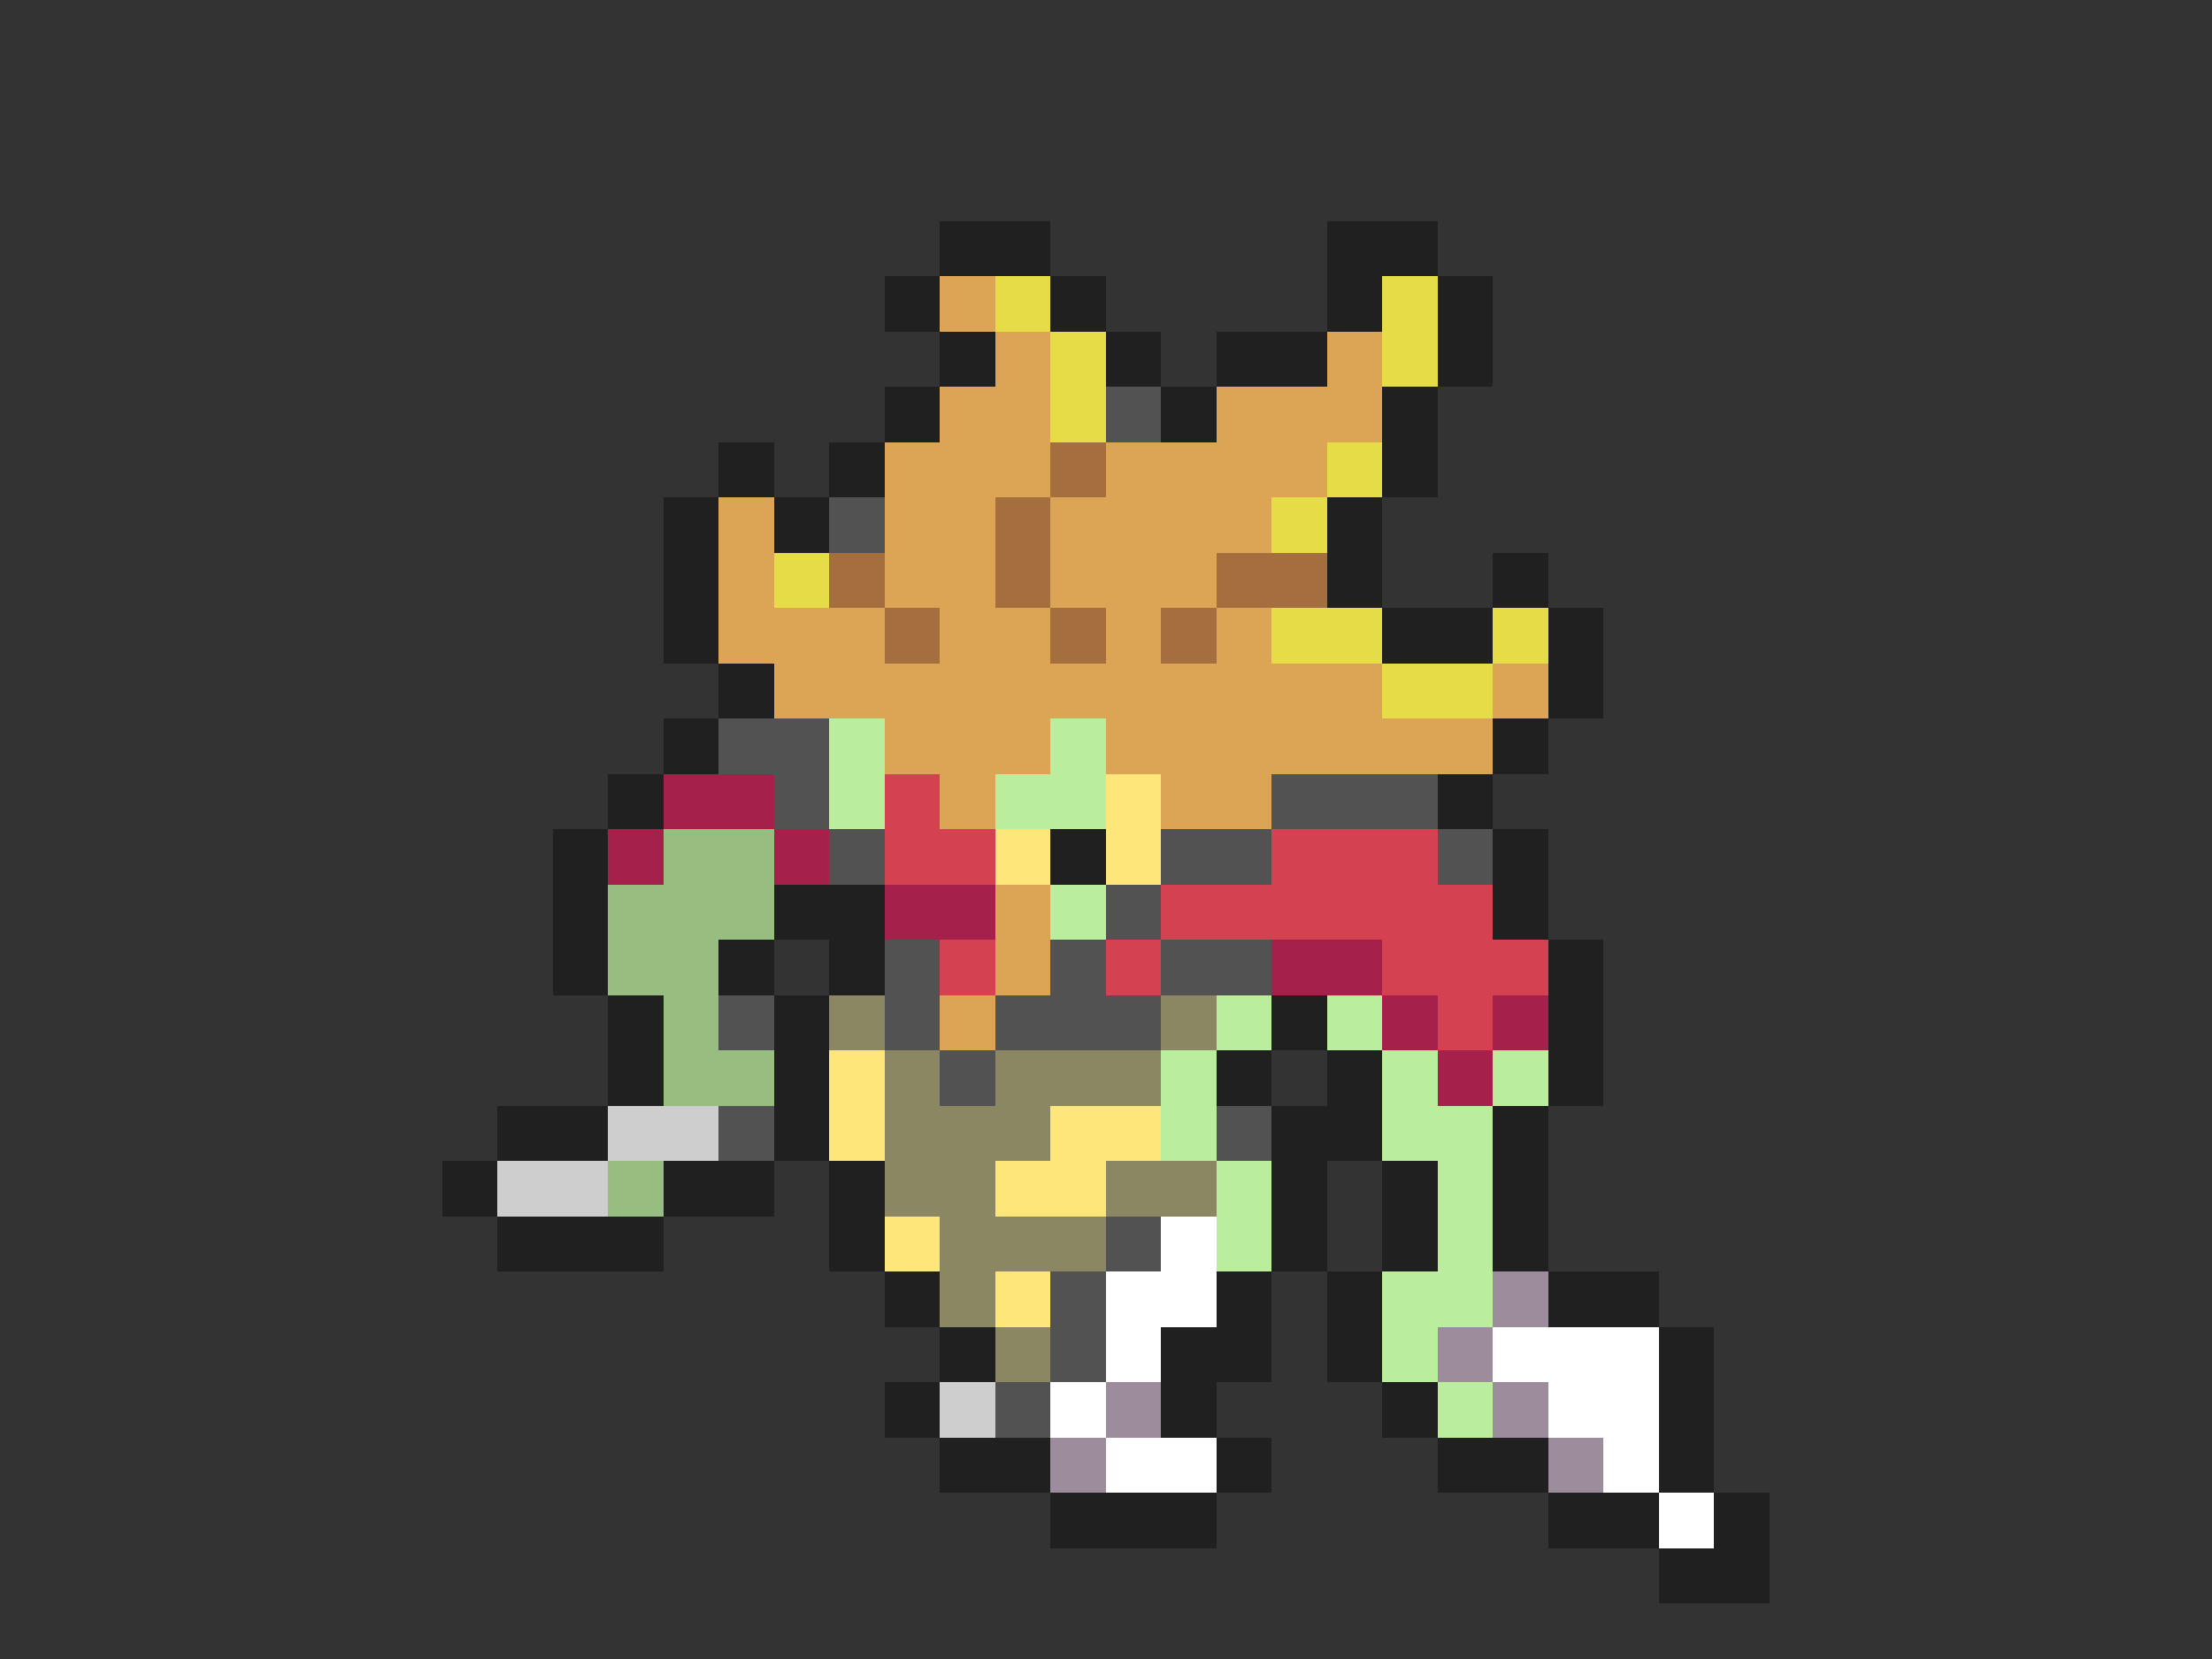 <svg xmlns="http://www.w3.org/2000/svg" viewBox="0 -0.5 40 30" shape-rendering="crispEdges">
<rect x="0" y="-0.5" width="40" height="30" fill="#333333" stroke="none"/>
<path stroke="#202020" d="M17 4h2M24 4h2M16 5h1M19 5h1M24 5h1M26 5h1M17 6h1M20 6h1M22 6h2M26 6h1M16 7h1M21 7h1M25 7h1M13 8h1M15 8h1M25 8h1M12 9h1M14 9h1M24 9h1M12 10h1M24 10h1M27 10h1M12 11h1M25 11h2M28 11h1M13 12h1M28 12h1M12 13h1M27 13h1M11 14h1M26 14h1M10 15h1M19 15h1M27 15h1M10 16h1M14 16h2M27 16h1M10 17h1M13 17h1M15 17h1M28 17h1M11 18h1M14 18h1M23 18h1M28 18h1M11 19h1M14 19h1M22 19h1M24 19h1M28 19h1M9 20h2M14 20h1M23 20h2M27 20h1M8 21h1M12 21h2M15 21h1M23 21h1M25 21h1M27 21h1M9 22h3M15 22h1M23 22h1M25 22h1M27 22h1M16 23h1M22 23h1M24 23h1M28 23h2M17 24h1M21 24h2M24 24h1M30 24h1M16 25h1M21 25h1M25 25h1M30 25h1M17 26h2M22 26h1M26 26h2M30 26h1M19 27h3M28 27h2M31 27h1M30 28h2" />
<path stroke="#dba555" d="M17 5h1M18 6h1M24 6h1M17 7h2M22 7h3M16 8h3M20 8h4M13 9h1M16 9h2M19 9h4M13 10h1M16 10h2M19 10h3M13 11h3M17 11h2M20 11h1M22 11h1M14 12h11M27 12h1M16 13h3M20 13h7M17 14h1M21 14h2M18 16h1M18 17h1M17 18h1" />
<path stroke="#e5dc48" d="M18 5h1M25 5h1M19 6h1M25 6h1M19 7h1M24 8h1M23 9h1M14 10h1M23 11h2M27 11h1M25 12h2" />
<path stroke="#525252" d="M20 7h1M15 9h1M13 13h2M14 14h1M23 14h3M15 15h1M21 15h2M26 15h1M20 16h1M16 17h1M19 17h1M21 17h2M13 18h1M16 18h1M18 18h3M17 19h1M13 20h1M22 20h1M20 22h1M19 23h1M19 24h1M18 25h1" />
<path stroke="#a56e3e" d="M19 8h1M18 9h1M15 10h1M18 10h1M22 10h2M16 11h1M19 11h1M21 11h1" />
<path stroke="#baed9c" d="M15 13h1M19 13h1M15 14h1M18 14h2M19 16h1M22 18h1M24 18h1M21 19h1M25 19h1M27 19h1M21 20h1M25 20h2M22 21h1M26 21h1M22 22h1M26 22h1M25 23h2M25 24h1M26 25h1" />
<path stroke="#a5214b" d="M12 14h2M11 15h1M14 15h1M16 16h2M23 17h2M25 18h1M27 18h1M26 19h1" />
<path stroke="#d44251" d="M16 14h1M16 15h2M23 15h3M21 16h6M17 17h1M20 17h1M25 17h3M26 18h1" />
<path stroke="#ffe67b" d="M20 14h1M18 15h1M20 15h1M15 19h1M15 20h1M19 20h2M18 21h2M16 22h1M18 23h1" />
<path stroke="#97bd80" d="M12 15h2M11 16h3M11 17h2M12 18h1M12 19h2M11 21h1" />
<path stroke="#8c8763" d="M15 18h1M21 18h1M16 19h1M18 19h3M16 20h3M16 21h2M20 21h2M17 22h3M17 23h1M18 24h1" />
<path stroke="#cecece" d="M11 20h2M9 21h2M17 25h1" />
<path stroke="#ffffff" d="M21 22h1M20 23h2M20 24h1M27 24h3M19 25h1M28 25h2M20 26h2M29 26h1M30 27h1" />
<path stroke="#9c8c9c" d="M27 23h1M26 24h1M20 25h1M27 25h1M19 26h1M28 26h1" />
</svg>